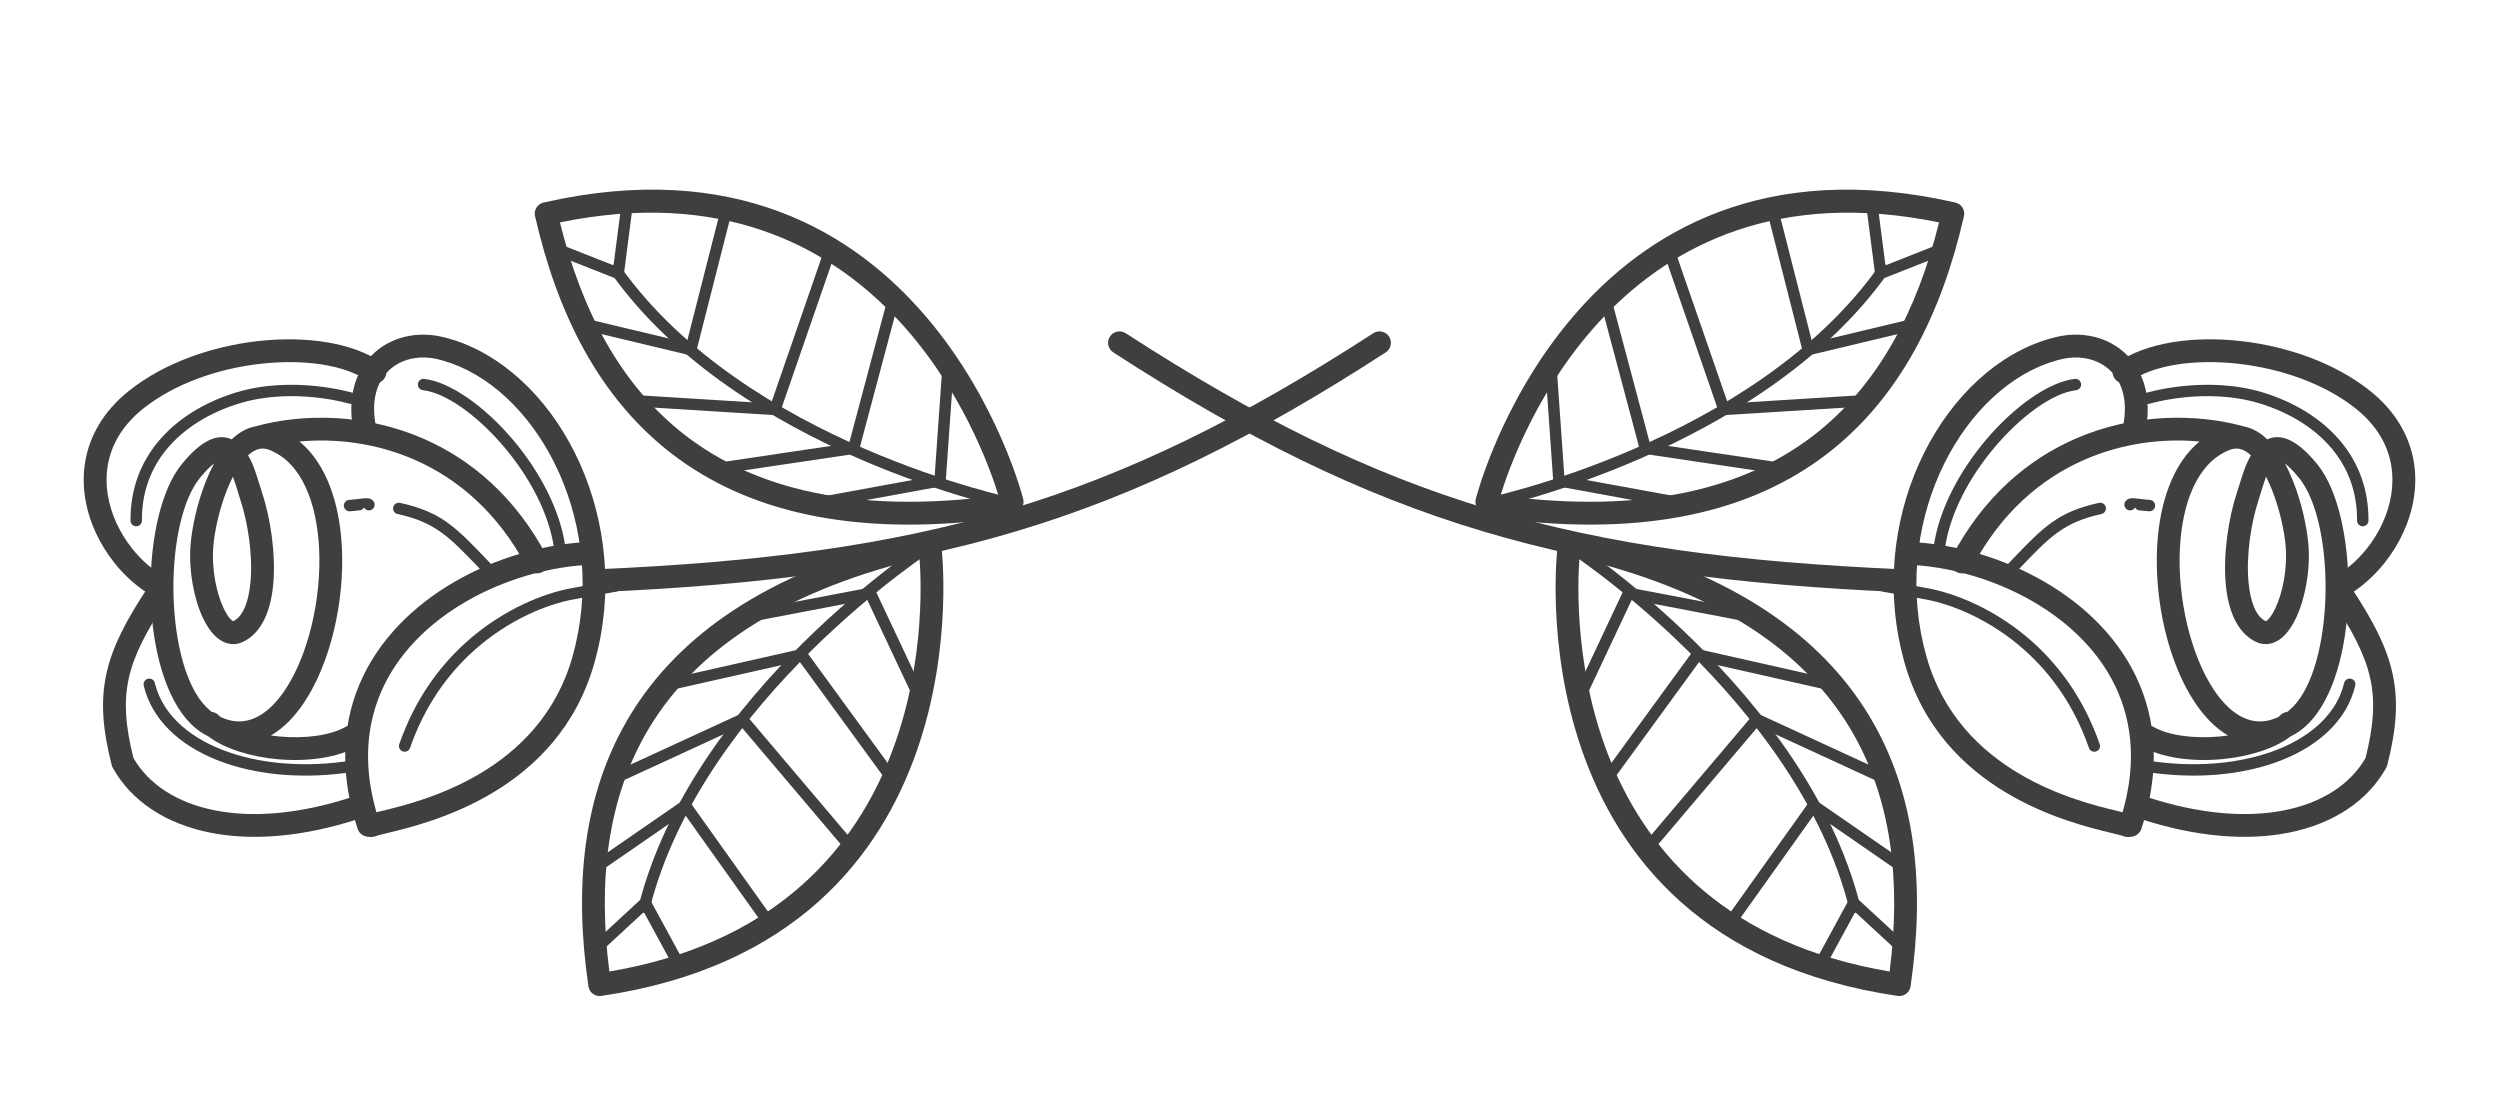 <svg width="685" height="304" viewBox="0 0 685 304" fill="none" xmlns="http://www.w3.org/2000/svg">
<path fill-rule="evenodd" clip-rule="evenodd" d="M163.718 162.245C161.993 162.325 160.529 160.987 160.451 159.261C160.369 157.537 161.707 156.072 163.431 155.992C208.357 154.047 243.734 149.446 276.765 139.554C309.763 129.666 340.53 114.461 376.286 91.299C377.735 90.361 379.677 90.777 380.61 92.228C381.551 93.677 381.134 95.613 379.686 96.553C343.436 120.036 312.175 135.474 278.55 145.543C244.967 155.606 209.136 160.278 163.718 162.245Z" fill="#3D3F41"/>
<path fill-rule="evenodd" clip-rule="evenodd" d="M275.635 140.104C275.25 141.174 274.288 141.994 273.081 142.145C232.789 147.265 204.213 139.786 184.143 124.382C164.1 108.996 152.695 85.822 146.654 59.439L146.6 59.238C146.215 57.557 147.265 55.879 148.951 55.496C253.818 31.603 280.272 136.373 280.349 136.675C280.793 138.347 279.789 140.055 278.119 140.495C277.237 140.729 276.348 140.561 275.635 140.104ZM272.307 135.933C272.783 135.877 273.245 135.926 273.674 136.066C269.343 121.78 241.252 42.89 153.425 60.94C159.314 84.779 169.92 105.57 187.939 119.403C206.758 133.846 233.829 140.821 272.307 135.933Z" fill="#3D3F41"/>
<path fill-rule="evenodd" clip-rule="evenodd" d="M278.228 136.651C279.074 136.829 279.615 137.659 279.439 138.505C279.254 139.347 278.427 139.885 277.582 139.707C277.37 139.662 202.455 124.201 167.439 74.861C166.936 74.156 167.1 73.178 167.806 72.679C168.509 72.178 169.485 72.341 169.988 73.043C204.296 121.392 278.02 136.605 278.228 136.651Z" fill="#3D3F41"/>
<path fill-rule="evenodd" clip-rule="evenodd" d="M224.975 139.281C224.13 139.436 223.316 138.875 223.158 138.03C223.007 137.178 223.568 136.364 224.413 136.21L256.1 130.412L258.147 101.292C258.208 100.429 258.955 99.779 259.815 99.841C260.676 99.903 261.329 100.649 261.269 101.512L259.137 131.836C259.086 132.532 258.575 133.131 257.858 133.261L224.975 139.281Z" fill="#3D3F41"/>
<path fill-rule="evenodd" clip-rule="evenodd" d="M199.58 129.513C198.731 129.638 197.936 129.049 197.807 128.197C197.683 127.344 198.273 126.554 199.125 126.426L232.661 121.439L243.214 81.821C243.44 80.989 244.29 80.494 245.128 80.713C245.959 80.938 246.457 81.792 246.235 82.626L235.417 123.234C235.262 123.815 234.769 124.279 234.138 124.375L199.58 129.513Z" fill="#3D3F41"/>
<path fill-rule="evenodd" clip-rule="evenodd" d="M176.019 111.495C175.164 111.439 174.509 110.7 174.563 109.839C174.612 108.979 175.358 108.326 176.216 108.377L211.269 110.556L225.96 68.105C226.241 67.293 227.133 66.855 227.945 67.136C228.761 67.418 229.195 68.307 228.918 69.119L213.847 112.66C213.635 113.327 212.992 113.792 212.262 113.747L176.019 111.495Z" fill="#3D3F41"/>
<path fill-rule="evenodd" clip-rule="evenodd" d="M161.254 90.697C160.413 90.495 159.898 89.647 160.099 88.81C160.3 87.97 161.148 87.453 161.986 87.66L188.155 93.917L197.208 58.378C197.422 57.542 198.272 57.034 199.106 57.256C199.942 57.47 200.447 58.324 200.229 59.157L190.81 96.165C190.605 97.004 189.766 97.522 188.925 97.32L161.254 90.697Z" fill="#3D3F41"/>
<path fill-rule="evenodd" clip-rule="evenodd" d="M152.378 69.861C151.568 69.545 151.177 68.641 151.489 67.832C151.804 67.03 152.714 66.632 153.52 66.946L168.106 72.706L170.281 55.863C170.396 55.003 171.181 54.397 172.037 54.513C172.896 54.625 173.498 55.411 173.383 56.271L170.957 75.069C170.939 75.204 170.91 75.339 170.858 75.473C170.543 76.277 169.633 76.674 168.831 76.358L152.378 69.861Z" fill="#3D3F41"/>
<path fill-rule="evenodd" clip-rule="evenodd" d="M252.316 148.208C251.568 147.352 250.379 146.936 249.195 147.229C209.777 157.016 185.832 174.309 172.688 195.927C159.557 217.519 157.296 243.249 161.2 270.035L161.219 270.235C161.466 271.945 163.054 273.131 164.763 272.878C271.184 257.261 257.987 150.012 257.95 149.704C257.755 147.986 256.207 146.749 254.487 146.947C253.586 147.051 252.813 147.528 252.316 148.208ZM250.718 153.301C251.182 153.184 251.596 152.968 251.942 152.685C253.068 167.57 255.383 251.276 166.969 266.188C163.845 241.829 166.219 218.612 178.024 199.2C190.351 178.929 213.074 162.645 250.718 153.301Z" fill="#3D3F41"/>
<path fill-rule="evenodd" clip-rule="evenodd" d="M255.981 150.489C256.703 150.018 256.904 149.05 256.435 148.329C255.965 147.608 254.997 147.403 254.275 147.873C254.089 147.994 189.828 189.479 175.007 248.142C174.793 248.978 175.297 249.828 176.134 250.043C176.97 250.256 177.821 249.753 178.033 248.912C192.559 191.438 255.802 150.609 255.981 150.489Z" fill="#3D3F41"/>
<path fill-rule="evenodd" clip-rule="evenodd" d="M205.376 167.282C204.532 167.44 203.973 168.261 204.134 169.107C204.295 169.951 205.112 170.509 205.96 170.349L237.6 164.305L250.031 190.721C250.398 191.503 251.332 191.837 252.116 191.47C252.895 191.099 253.229 190.167 252.862 189.386L239.919 161.875C239.621 161.25 238.927 160.877 238.211 161.013L205.376 167.282Z" fill="#3D3F41"/>
<path fill-rule="evenodd" clip-rule="evenodd" d="M185.226 185.563C184.387 185.755 183.86 186.594 184.047 187.435C184.241 188.275 185.077 188.8 185.919 188.608L218.986 181.142L243.145 214.265C243.654 214.964 244.632 215.119 245.332 214.609C246.028 214.1 246.181 213.122 245.672 212.427L220.912 178.476C220.55 177.987 219.929 177.731 219.303 177.871L185.226 185.563Z" fill="#3D3F41"/>
<path fill-rule="evenodd" clip-rule="evenodd" d="M169.77 210.882C168.988 211.241 168.645 212.168 169.005 212.953C169.365 213.736 170.292 214.076 171.082 213.715L202.979 199.018L232.011 233.29C232.572 233.951 233.558 234.035 234.214 233.477C234.875 232.92 234.96 231.935 234.399 231.276L204.617 196.126C204.179 195.579 203.413 195.381 202.746 195.687L169.77 210.882Z" fill="#3D3F41"/>
<path fill-rule="evenodd" clip-rule="evenodd" d="M163.514 235.61C162.805 236.1 162.629 237.076 163.122 237.784C163.612 238.496 164.587 238.67 165.296 238.179L187.437 222.887L208.717 252.756C209.219 253.454 210.195 253.619 210.897 253.117C211.599 252.614 211.758 251.634 211.256 250.934L189.097 219.83C188.606 219.117 187.631 218.944 186.923 219.438L163.514 235.61Z" fill="#3D3F41"/>
<path fill-rule="evenodd" clip-rule="evenodd" d="M162.766 258.246C162.127 258.828 162.087 259.822 162.674 260.454C163.26 261.092 164.249 261.131 164.886 260.547L176.402 249.908L184.521 264.83C184.939 265.588 185.885 265.867 186.645 265.453C187.404 265.035 187.684 264.088 187.269 263.33L178.21 246.676C178.147 246.554 178.069 246.437 177.97 246.336C177.388 245.698 176.395 245.657 175.761 246.243L162.766 258.246Z" fill="#3D3F41"/>
<path fill-rule="evenodd" clip-rule="evenodd" d="M103.135 229.031C101.576 229.771 99.711 229.111 98.967 227.552C98.227 225.994 98.888 224.123 100.448 223.383C101.203 223.023 102.565 222.691 104.537 222.218C115.408 219.599 147.922 211.774 156.892 179.82C157.189 178.754 157.459 177.727 157.684 176.748C161.87 158.918 159.023 141.117 151.918 126.874C144.9 112.811 133.763 102.282 121.249 98.766C120.722 98.62 120.232 98.493 119.789 98.39C117.631 97.881 115.46 97.811 113.422 98.155C110.907 98.579 108.611 99.632 106.792 101.265C104.975 102.903 103.607 105.147 102.949 107.961C102.412 110.253 102.337 112.936 102.854 115.998C103.142 117.702 101.999 119.32 100.295 119.606C98.589 119.899 96.974 118.753 96.682 117.049C96.027 113.143 96.145 109.631 96.865 106.548C97.837 102.414 99.884 99.085 102.611 96.63C105.339 94.168 108.722 92.602 112.372 91.987C115.202 91.51 118.213 91.606 121.203 92.311C121.825 92.456 122.403 92.605 122.929 92.752C137.185 96.752 149.736 108.492 157.521 124.099C165.221 139.532 168.303 158.824 163.765 178.161C163.492 179.321 163.208 180.436 162.906 181.502C152.948 216.985 117.757 225.46 105.991 228.289C104.441 228.663 103.374 228.919 103.135 229.031Z" fill="#3D3F41"/>
<path fill-rule="evenodd" clip-rule="evenodd" d="M103.95 225.153C104.486 226.797 103.595 228.568 101.951 229.106C100.304 229.648 98.533 228.751 97.993 227.109C96.068 221.287 95.002 215.762 94.683 210.534C93.76 195.373 99.048 182.831 107.653 173.056C116.128 163.43 127.816 156.54 139.865 152.547C146.66 150.296 153.591 148.954 160.133 148.555C161.862 148.447 163.349 149.758 163.455 151.487C163.561 153.212 162.248 154.698 160.523 154.805C154.502 155.175 148.108 156.416 141.82 158.498C130.74 162.171 120.038 168.456 112.346 177.195C104.78 185.79 100.123 196.823 100.934 210.145C101.22 214.85 102.192 219.853 103.95 225.153Z" fill="#3D3F41"/>
<path fill-rule="evenodd" clip-rule="evenodd" d="M63.902 170.235C63.926 170.238 63.953 170.241 63.93 170.24L63.902 170.235ZM63.823 130.616C64.315 131.938 64.755 133.379 65.154 134.684C65.427 135.57 65.677 136.407 65.836 136.884C67.924 143.16 69.335 152.232 68.613 159.677C68.124 164.739 66.7 168.876 63.877 170.227C63.734 170.18 63.492 169.978 63.183 169.658C62.55 168.998 61.913 167.997 61.314 166.749C59.254 162.44 57.968 155.864 58.437 149.855C58.766 145.626 60.06 139.613 62.206 134.204C62.704 132.957 63.248 131.749 63.823 130.616ZM69.883 116.844C83.009 113.217 100.142 113.247 116.117 120.238C129.053 125.901 141.228 136.083 149.906 152.529C150.711 154.057 150.121 155.951 148.59 156.754C147.057 157.562 145.164 156.972 144.355 155.442C136.422 140.399 125.349 131.109 113.613 125.976C103.037 121.348 91.923 120.066 82.059 120.973C89.488 127.116 93.091 138.059 93.68 150.035C94.047 157.536 93.249 165.454 91.48 172.8C89.7 180.208 86.917 187.104 83.342 192.464C80.713 196.403 77.655 199.538 74.228 201.528C75.001 201.635 75.789 201.724 76.573 201.799C83.482 202.424 90.572 201.603 94.971 199.005C96.456 198.13 98.375 198.62 99.25 200.109C100.131 201.594 99.636 203.511 98.148 204.389C92.582 207.672 84.092 208.755 76.026 208.023C68.731 207.362 61.619 205.191 57.131 201.803C56.735 201.599 56.332 201.384 55.927 201.148C55.155 200.703 54.395 200.172 53.644 199.559C46.216 193.475 42.243 180.266 41.423 166.523C40.611 152.996 42.805 138.716 47.711 130.244C48.361 129.12 49.086 128.059 49.881 127.089C55.592 120.106 59.996 118.796 63.491 120.385C65.39 118.564 67.52 117.304 69.883 116.844ZM70.634 123.128L70.423 123.185C69.584 123.489 68.762 124.031 67.974 124.757C69.419 127.228 70.341 130.256 71.139 132.875C71.331 133.505 71.521 134.114 71.793 134.929C74.096 141.878 75.654 151.957 74.85 160.272C74.16 167.39 71.715 173.415 66.562 175.883C65.552 176.366 64.509 176.553 63.459 176.471C61.695 176.332 60.09 175.443 58.679 173.985C57.557 172.82 56.538 171.264 55.66 169.436C53.193 164.278 51.653 156.47 52.206 149.384C52.581 144.612 54.013 137.884 56.395 131.894C57.071 130.192 57.829 128.538 58.664 126.987C57.643 127.745 56.35 129.036 54.706 131.047C54.165 131.705 53.635 132.491 53.121 133.378C48.827 140.797 46.93 153.71 47.673 166.135C48.41 178.348 51.647 189.858 57.603 194.729L58.035 195.067C58.707 195.142 59.366 195.438 59.884 195.954C60.056 196.122 60.238 196.286 60.424 196.451C60.766 196.609 61.104 196.753 61.437 196.879C62.171 197.156 62.878 197.359 63.561 197.488L63.982 197.558C69.366 198.361 74.243 194.836 78.132 189.003C81.289 184.272 83.769 178.077 85.39 171.34C87.03 164.527 87.773 157.219 87.436 150.347C86.819 137.836 82.686 126.806 73.882 123.307C73.311 123.078 72.778 122.951 72.292 122.913C71.908 122.886 71.52 122.91 71.144 122.981L70.634 123.128Z" fill="#3D3F41"/>
<path fill-rule="evenodd" clip-rule="evenodd" d="M44.848 157.898C46.343 158.765 46.851 160.677 45.986 162.173C45.119 163.664 43.203 164.173 41.709 163.311C37.857 161.065 34.291 157.924 31.326 154.203C27.288 149.132 24.356 142.955 23.335 136.496C22.294 129.905 23.216 123.007 26.934 116.635C28.911 113.228 31.689 109.99 35.382 107.049C44.948 99.43 57.966 94.928 70.448 93.482C83.865 91.93 96.858 93.922 104.567 99.378C105.974 100.376 106.305 102.325 105.308 103.732C104.311 105.138 102.359 105.471 100.951 104.472C94.522 99.922 83.163 98.314 71.179 99.701C59.723 101.028 47.858 105.093 39.269 111.931C36.224 114.358 33.945 117.008 32.337 119.769C29.416 124.794 28.691 130.264 29.523 135.519C30.375 140.905 32.825 146.064 36.212 150.315C38.691 153.422 41.653 156.042 44.848 157.898Z" fill="#3D3F41"/>
<path fill-rule="evenodd" clip-rule="evenodd" d="M40.595 160.842C41.552 159.401 43.492 159.009 44.934 159.964C46.368 160.921 46.761 162.86 45.803 164.298C40.15 172.827 36.698 179.378 35.268 185.939C33.875 192.327 34.366 198.944 36.56 207.69C40.673 214.836 48.439 220.002 58.982 222.059C69.175 224.054 81.92 223.145 96.496 218.371C98.141 217.836 99.905 218.735 100.439 220.383C100.971 222.029 100.071 223.794 98.425 224.325C82.816 229.44 68.989 230.379 57.785 228.188C45.192 225.728 35.865 219.316 30.904 210.381C30.778 210.155 30.676 209.903 30.608 209.634C28.078 199.704 27.52 192.125 29.159 184.608C30.78 177.167 34.517 170.005 40.595 160.842Z" fill="#3D3F41"/>
<path fill-rule="evenodd" clip-rule="evenodd" d="M112.353 204.93C112.068 205.743 111.179 206.176 110.362 205.89C109.549 205.606 109.114 204.714 109.402 203.899C113.637 191.721 120.287 182.716 127.49 176.175C137.863 166.768 149.4 162.467 156.546 161.17L168.31 159.032C169.163 158.88 169.977 159.441 170.132 160.29C170.286 161.138 169.722 161.956 168.873 162.109L157.105 164.245C150.366 165.471 139.451 169.545 129.593 178.494C122.735 184.72 116.398 193.306 112.353 204.93Z" fill="#3D3F41"/>
<path fill-rule="evenodd" clip-rule="evenodd" d="M136.2 156.256C136.8 156.878 136.782 157.869 136.16 158.47C135.539 159.071 134.552 159.056 133.948 158.434L131.281 155.656C123.034 147.044 119.267 143.11 108.932 140.84C108.087 140.654 107.554 139.823 107.738 138.979C107.919 138.136 108.755 137.602 109.598 137.783C120.882 140.261 124.853 144.408 133.541 153.492L136.2 156.256Z" fill="#3D3F41"/>
<path fill-rule="evenodd" clip-rule="evenodd" d="M95.886 140.097C95.023 140.155 94.277 139.505 94.218 138.641C94.157 137.784 94.805 137.036 95.667 136.975C96.691 136.903 97.602 136.791 98.355 136.697C100.322 136.447 101.554 136.292 102.346 137.356C102.862 138.049 102.713 139.024 102.018 139.54C101.324 140.058 100.345 139.911 99.829 139.217C99.53 138.805 99.603 139.69 98.749 139.799C97.955 139.899 96.997 140.018 95.886 140.097Z" fill="#3D3F41"/>
<path fill-rule="evenodd" clip-rule="evenodd" d="M38.89 142.633C38.899 143.497 38.202 144.203 37.343 144.208C36.479 144.218 35.772 143.528 35.763 142.664C35.69 133.984 38.562 126.775 43.286 121.062C48.6 114.632 56.249 110.124 64.634 107.552C80.329 102.743 96.542 107.602 96.588 107.615C97.413 107.859 97.887 108.725 97.641 109.556C97.402 110.381 96.53 110.85 95.706 110.611C95.663 110.595 80.355 106.004 65.543 110.545C57.704 112.95 50.589 117.127 45.689 123.057C41.42 128.217 38.825 134.746 38.89 142.633Z" fill="#3D3F41"/>
<path fill-rule="evenodd" clip-rule="evenodd" d="M154.895 149.758C155.017 150.612 154.423 151.403 153.574 151.53C152.721 151.653 151.93 151.063 151.804 150.209C150.435 140.601 145.038 130.742 138.428 122.829C131.021 113.971 122.187 107.625 115.885 106.918C115.028 106.827 114.414 106.053 114.503 105.198C114.596 104.341 115.366 103.722 116.224 103.816C123.305 104.61 132.943 111.395 140.832 120.829C147.773 129.133 153.439 139.538 154.895 149.758Z" fill="#3D3F41"/>
<path fill-rule="evenodd" clip-rule="evenodd" d="M96.831 208.309C97.68 208.169 98.486 208.745 98.63 209.596C98.77 210.45 98.195 211.252 97.344 211.397C83.4 213.677 69.928 212.418 59.465 208.253C49.084 204.123 41.605 197.131 39.381 187.86C39.184 187.023 39.697 186.176 40.544 185.972C41.381 185.773 42.23 186.289 42.429 187.133C44.393 195.338 51.176 201.589 60.62 205.346C70.581 209.31 83.454 210.497 96.831 208.309Z" fill="#3D3F41"/>
<path fill-rule="evenodd" clip-rule="evenodd" d="M521.006 162.245C522.73 162.325 524.194 160.987 524.272 159.261C524.355 157.537 523.016 156.072 521.292 155.992C476.366 154.047 440.989 149.446 407.958 139.554C374.96 129.666 344.193 114.461 308.437 91.299C306.988 90.361 305.046 90.777 304.113 92.228C303.172 93.677 303.589 95.613 305.037 96.553C341.287 120.036 372.549 135.474 406.173 145.543C439.757 155.606 475.587 160.278 521.006 162.245Z" fill="#3D3F41"/>
<path fill-rule="evenodd" clip-rule="evenodd" d="M409.088 140.104C409.473 141.174 410.435 141.994 411.642 142.145C451.934 147.265 480.51 139.786 500.581 124.382C520.623 108.996 532.029 85.822 538.07 59.439L538.123 59.238C538.508 57.557 537.458 55.879 535.772 55.496C430.905 31.603 404.451 136.373 404.374 136.675C403.93 138.347 404.934 140.055 406.605 140.495C407.486 140.729 408.375 140.561 409.088 140.104ZM412.416 135.933C411.94 135.877 411.478 135.926 411.049 136.066C415.38 121.78 443.471 42.89 531.298 60.94C525.409 84.779 514.803 105.57 496.784 119.403C477.965 133.846 450.894 140.821 412.416 135.933Z" fill="#3D3F41"/>
<path fill-rule="evenodd" clip-rule="evenodd" d="M406.495 136.651C405.649 136.829 405.108 137.659 405.284 138.505C405.469 139.347 406.296 139.885 407.142 139.707C407.353 139.662 482.268 124.201 517.284 74.861C517.787 74.156 517.623 73.178 516.917 72.679C516.214 72.178 515.238 72.341 514.736 73.043C480.427 121.392 406.703 136.605 406.495 136.651Z" fill="#3D3F41"/>
<path fill-rule="evenodd" clip-rule="evenodd" d="M459.748 139.281C460.593 139.436 461.408 138.875 461.565 138.03C461.716 137.178 461.156 136.364 460.311 136.21L428.623 130.412L426.576 101.292C426.515 100.429 425.769 99.779 424.908 99.841C424.047 99.903 423.394 100.649 423.455 101.512L425.586 131.836C425.637 132.532 426.148 133.131 426.866 133.261L459.748 139.281Z" fill="#3D3F41"/>
<path fill-rule="evenodd" clip-rule="evenodd" d="M485.143 129.513C485.992 129.638 486.787 129.049 486.916 128.197C487.041 127.344 486.45 126.554 485.598 126.426L452.063 121.439L441.509 81.821C441.283 80.989 440.433 80.494 439.595 80.713C438.764 80.938 438.267 81.792 438.488 82.626L449.306 123.234C449.461 123.815 449.955 124.279 450.585 124.375L485.143 129.513Z" fill="#3D3F41"/>
<path fill-rule="evenodd" clip-rule="evenodd" d="M508.704 111.495C509.559 111.439 510.214 110.7 510.16 109.839C510.111 108.979 509.365 108.326 508.507 108.377L473.454 110.556L458.763 68.105C458.482 67.293 457.59 66.855 456.778 67.136C455.962 67.418 455.528 68.307 455.805 69.119L470.876 112.66C471.089 113.327 471.731 113.792 472.461 113.747L508.704 111.495Z" fill="#3D3F41"/>
<path fill-rule="evenodd" clip-rule="evenodd" d="M523.47 90.697C524.31 90.495 524.825 89.647 524.624 88.81C524.423 87.97 523.575 87.453 522.737 87.66L496.568 93.917L487.515 58.378C487.302 57.542 486.452 57.034 485.617 57.256C484.781 57.47 484.276 58.324 484.494 59.157L493.913 96.165C494.118 97.004 494.958 97.522 495.798 97.32L523.47 90.697Z" fill="#3D3F41"/>
<path fill-rule="evenodd" clip-rule="evenodd" d="M532.345 69.861C533.155 69.545 533.547 68.641 533.234 67.832C532.919 67.03 532.009 66.632 531.203 66.946L516.618 72.706L514.443 55.863C514.328 55.003 513.542 54.397 512.686 54.513C511.827 54.625 511.225 55.411 511.34 56.271L513.767 75.069C513.784 75.204 513.813 75.339 513.865 75.473C514.18 76.277 515.09 76.674 515.892 76.358L532.345 69.861Z" fill="#3D3F41"/>
<path fill-rule="evenodd" clip-rule="evenodd" d="M432.408 148.208C433.155 147.352 434.345 146.936 435.529 147.229C474.946 157.016 498.891 174.309 512.035 195.927C525.166 217.519 527.427 243.249 523.523 270.035L523.504 270.235C523.257 271.945 521.669 273.131 519.96 272.878C413.54 257.261 426.736 150.012 426.773 149.704C426.969 147.986 428.516 146.749 430.236 146.947C431.137 147.051 431.911 147.528 432.408 148.208ZM434.005 153.301C433.542 153.184 433.127 152.968 432.781 152.685C431.655 167.57 429.34 251.276 517.755 266.188C520.878 241.829 518.504 218.612 506.699 199.2C494.372 178.929 471.649 162.645 434.005 153.301Z" fill="#3D3F41"/>
<path fill-rule="evenodd" clip-rule="evenodd" d="M428.742 150.489C428.02 150.018 427.819 149.05 428.288 148.329C428.758 147.608 429.726 147.403 430.448 147.873C430.635 147.994 494.895 189.479 509.716 248.142C509.93 248.978 509.426 249.828 508.589 250.043C507.753 250.256 506.902 249.753 506.69 248.912C492.164 191.438 428.921 150.609 428.742 150.489Z" fill="#3D3F41"/>
<path fill-rule="evenodd" clip-rule="evenodd" d="M479.348 167.282C480.191 167.44 480.75 168.261 480.589 169.107C480.428 169.951 479.611 170.509 478.763 170.349L447.123 164.305L434.692 190.721C434.325 191.503 433.391 191.837 432.607 191.47C431.828 191.099 431.494 190.167 431.861 189.386L444.804 161.875C445.102 161.25 445.797 160.877 446.512 161.014L479.348 167.282Z" fill="#3D3F41"/>
<path fill-rule="evenodd" clip-rule="evenodd" d="M499.497 185.563C500.336 185.755 500.863 186.594 500.676 187.435C500.482 188.275 499.647 188.8 498.804 188.608L465.737 181.142L441.578 214.265C441.069 214.964 440.091 215.119 439.391 214.609C438.695 214.1 438.542 213.122 439.051 212.427L463.811 178.476C464.173 177.987 464.794 177.731 465.42 177.871L499.497 185.563Z" fill="#3D3F41"/>
<path fill-rule="evenodd" clip-rule="evenodd" d="M514.953 210.882C515.735 211.241 516.078 212.168 515.718 212.953C515.359 213.736 514.431 214.076 513.641 213.715L481.744 199.018L452.712 233.29C452.151 233.951 451.165 234.035 450.509 233.477C449.848 232.92 449.763 231.935 450.324 231.276L480.106 196.126C480.544 195.579 481.31 195.381 481.977 195.687L514.953 210.882Z" fill="#3D3F41"/>
<path fill-rule="evenodd" clip-rule="evenodd" d="M521.209 235.61C521.918 236.1 522.094 237.076 521.601 237.784C521.111 238.496 520.136 238.67 519.427 238.179L497.286 222.887L476.006 252.756C475.505 253.454 474.528 253.619 473.826 253.117C473.124 252.614 472.965 251.634 473.467 250.934L495.627 219.83C496.117 219.117 497.092 218.944 497.8 219.438L521.209 235.61Z" fill="#3D3F41"/>
<path fill-rule="evenodd" clip-rule="evenodd" d="M521.957 258.246C522.596 258.828 522.636 259.822 522.049 260.454C521.464 261.092 520.475 261.131 519.837 260.547L508.321 249.908L500.202 264.83C499.784 265.588 498.838 265.867 498.078 265.453C497.319 265.035 497.039 264.088 497.454 263.33L506.513 246.676C506.576 246.554 506.654 246.437 506.754 246.336C507.335 245.698 508.329 245.657 508.962 246.243L521.957 258.246Z" fill="#3D3F41"/>
<path fill-rule="evenodd" clip-rule="evenodd" d="M581.588 229.031C583.147 229.771 585.012 229.111 585.756 227.552C586.496 225.994 585.835 224.123 584.276 223.383C583.52 223.023 582.159 222.691 580.187 222.218C569.315 219.599 536.801 211.774 527.831 179.82C527.534 178.754 527.264 177.727 527.039 176.748C522.853 158.918 525.7 141.117 532.805 126.874C539.823 112.811 550.96 102.282 563.475 98.766C564.001 98.62 564.492 98.493 564.934 98.39C567.092 97.881 569.264 97.811 571.301 98.155C573.816 98.579 576.113 99.632 577.931 101.265C579.748 102.903 581.116 105.147 581.774 107.961C582.311 110.253 582.386 112.936 581.869 115.998C581.581 117.702 582.725 119.32 584.428 119.606C586.134 119.899 587.749 118.753 588.041 117.049C588.696 113.143 588.578 109.631 587.858 106.548C586.886 102.414 584.839 99.085 582.112 96.63C579.384 94.168 576.001 92.602 572.352 91.987C569.521 91.51 566.51 91.606 563.52 92.311C562.898 92.456 562.32 92.605 561.794 92.752C547.538 96.752 534.987 108.492 527.202 124.099C519.502 139.532 516.42 158.824 520.958 178.161C521.231 179.321 521.515 180.436 521.817 181.502C531.775 216.985 566.966 225.46 578.733 228.289C580.282 228.664 581.349 228.919 581.588 229.031Z" fill="#3D3F41"/>
<path fill-rule="evenodd" clip-rule="evenodd" d="M580.773 225.153C580.237 226.797 581.128 228.568 582.772 229.106C584.419 229.648 586.191 228.751 586.73 227.109C588.655 221.287 589.721 215.762 590.04 210.534C590.963 195.373 585.675 182.831 577.07 173.056C568.595 163.43 556.908 156.54 544.858 152.547C538.063 150.296 531.132 148.954 524.59 148.555C522.861 148.447 521.374 149.758 521.268 151.487C521.162 153.212 522.475 154.698 524.2 154.805C530.222 155.175 536.615 156.416 542.903 158.498C553.983 162.171 564.685 168.456 572.378 177.195C579.944 185.79 584.6 196.823 583.789 210.145C583.503 214.85 582.531 219.853 580.773 225.153Z" fill="#3D3F41"/>
<path fill-rule="evenodd" clip-rule="evenodd" d="M620.821 170.235C620.797 170.238 620.77 170.241 620.793 170.24L620.821 170.235ZM620.9 130.616C620.408 131.938 619.968 133.379 619.569 134.684C619.297 135.57 619.046 136.407 618.887 136.884C616.799 143.16 615.388 152.232 616.11 159.677C616.599 164.739 618.024 168.876 620.846 170.227C620.989 170.18 621.232 169.978 621.54 169.658C622.173 168.998 622.81 167.997 623.409 166.749C625.469 162.44 626.755 155.864 626.286 149.855C625.957 145.626 624.664 139.613 622.517 134.204C622.019 132.957 621.476 131.749 620.9 130.616ZM614.84 116.844C601.715 113.217 584.581 113.247 568.607 120.238C555.67 125.901 543.495 136.083 534.817 152.529C534.013 154.057 534.603 155.951 536.133 156.754C537.667 157.562 539.559 156.972 540.368 155.442C548.301 140.399 559.374 131.109 571.11 125.976C581.686 121.348 592.8 120.066 602.664 120.973C595.235 127.116 591.632 138.059 591.044 150.035C590.676 157.536 591.474 165.454 593.243 172.8C595.023 180.208 597.806 187.104 601.381 192.464C604.01 196.403 607.068 199.538 610.495 201.528C609.722 201.635 608.934 201.724 608.151 201.799C601.241 202.424 594.151 201.603 589.752 199.005C588.267 198.13 586.348 198.62 585.473 200.109C584.592 201.594 585.087 203.511 586.575 204.389C592.142 207.672 600.631 208.755 608.697 208.023C615.992 207.362 623.104 205.191 627.592 201.803C627.989 201.599 628.391 201.384 628.796 201.148C629.568 200.703 630.328 200.172 631.079 199.559C638.507 193.475 642.48 180.266 643.3 166.523C644.112 152.996 641.918 138.716 637.012 130.244C636.362 129.12 635.637 128.059 634.842 127.089C629.131 120.106 624.728 118.796 621.232 120.385C619.333 118.564 617.204 117.304 614.84 116.844ZM614.089 123.128L614.3 123.185C615.14 123.489 615.961 124.031 616.749 124.757C615.304 127.228 614.382 130.256 613.584 132.875C613.392 133.505 613.202 134.114 612.93 134.929C610.627 141.878 609.069 151.957 609.873 160.272C610.563 167.39 613.008 173.415 618.161 175.883C619.171 176.366 620.214 176.553 621.264 176.471C623.028 176.332 624.633 175.443 626.044 173.985C627.166 172.82 628.185 171.264 629.063 169.436C631.531 164.278 633.07 156.47 632.517 149.384C632.142 144.612 630.71 137.884 628.328 131.894C627.652 130.192 626.895 128.538 626.059 126.987C627.08 127.745 628.373 129.036 630.017 131.047C630.558 131.705 631.088 132.491 631.603 133.378C635.896 140.797 637.793 153.71 637.05 166.135C636.313 178.348 633.076 189.858 627.12 194.729L626.688 195.067C626.016 195.142 625.357 195.438 624.839 195.954C624.667 196.122 624.485 196.286 624.299 196.451C623.957 196.609 623.619 196.753 623.286 196.879C622.552 197.156 621.845 197.359 621.162 197.488L620.741 197.558C615.357 198.361 610.481 194.836 606.591 189.003C603.434 184.272 600.954 178.077 599.333 171.34C597.693 164.527 596.95 157.219 597.287 150.347C597.904 137.836 602.037 126.806 610.841 123.307C611.413 123.078 611.946 122.951 612.431 122.913C612.815 122.886 613.203 122.91 613.58 122.981L614.089 123.128Z" fill="#3D3F41"/>
<path fill-rule="evenodd" clip-rule="evenodd" d="M639.875 157.898C638.381 158.765 637.872 160.677 638.738 162.173C639.604 163.664 641.521 164.173 643.014 163.311C646.866 161.065 650.432 157.924 653.398 154.203C657.435 149.132 660.367 142.955 661.388 136.496C662.429 129.905 661.507 123.007 657.789 116.635C655.812 113.228 653.034 109.99 649.341 107.049C639.775 99.43 626.757 94.928 614.275 93.482C600.858 91.93 587.865 93.922 580.156 99.378C578.749 100.376 578.418 102.325 579.415 103.732C580.412 105.138 582.364 105.471 583.772 104.472C590.202 99.922 601.561 98.314 613.544 99.701C625 101.028 636.865 105.093 645.454 111.931C648.499 114.358 650.778 117.008 652.386 119.769C655.307 124.794 656.032 130.264 655.2 135.519C654.348 140.905 651.898 146.064 648.511 150.315C646.032 153.422 643.07 156.042 639.875 157.898Z" fill="#3D3F41"/>
<path fill-rule="evenodd" clip-rule="evenodd" d="M644.128 160.842C643.171 159.401 641.231 159.009 639.789 159.964C638.355 160.921 637.962 162.86 638.92 164.298C644.573 172.827 648.025 179.378 649.456 185.939C650.848 192.328 650.357 198.944 648.163 207.69C644.05 214.836 636.284 220.002 625.741 222.059C615.548 224.054 602.803 223.145 588.227 218.371C586.583 217.836 584.818 218.735 584.285 220.383C583.752 222.029 584.652 223.794 586.298 224.325C601.907 229.44 615.734 230.379 626.938 228.188C639.531 225.728 648.858 219.316 653.819 210.381C653.945 210.155 654.047 209.903 654.115 209.634C656.645 199.704 657.203 192.125 655.564 184.608C653.943 177.167 650.206 170.005 644.128 160.842Z" fill="#3D3F41"/>
<path fill-rule="evenodd" clip-rule="evenodd" d="M572.37 204.93C572.655 205.743 573.544 206.177 574.361 205.891C575.174 205.606 575.609 204.714 575.321 203.899C571.086 191.721 564.436 182.716 557.233 176.175C546.861 166.768 535.324 162.467 528.177 161.17L516.414 159.032C515.56 158.88 514.746 159.441 514.592 160.29C514.437 161.138 515.001 161.956 515.85 162.109L527.618 164.245C534.358 165.471 545.272 169.545 555.13 178.494C561.988 184.72 568.325 193.306 572.37 204.93Z" fill="#3D3F41"/>
<path fill-rule="evenodd" clip-rule="evenodd" d="M548.523 156.256C547.923 156.878 547.941 157.869 548.563 158.47C549.184 159.072 550.171 159.056 550.775 158.434L553.442 155.656C561.689 147.044 565.456 143.11 575.792 140.84C576.636 140.654 577.169 139.823 576.985 138.979C576.804 138.136 575.969 137.602 575.126 137.783C563.841 140.261 559.871 144.408 551.182 153.492L548.523 156.256Z" fill="#3D3F41"/>
<path fill-rule="evenodd" clip-rule="evenodd" d="M588.837 140.097C589.7 140.155 590.446 139.505 590.505 138.641C590.566 137.784 589.918 137.036 589.056 136.975C588.032 136.903 587.122 136.791 586.368 136.697C584.401 136.447 583.169 136.292 582.377 137.356C581.861 138.049 582.011 139.024 582.705 139.54C583.399 140.058 584.379 139.911 584.894 139.217C585.193 138.805 585.121 139.69 585.974 139.799C586.768 139.899 587.726 140.018 588.837 140.097Z" fill="#3D3F41"/>
<path fill-rule="evenodd" clip-rule="evenodd" d="M645.833 142.633C645.825 143.497 646.521 144.203 647.38 144.208C648.244 144.218 648.951 143.528 648.96 142.664C649.033 133.984 646.161 126.775 641.437 121.062C636.123 114.632 628.474 110.124 620.089 107.552C604.394 102.743 588.181 107.602 588.136 107.615C587.311 107.859 586.837 108.725 587.082 109.556C587.321 110.381 588.193 110.85 589.017 110.611C589.06 110.595 604.369 106.004 619.18 110.545C627.019 112.95 634.134 117.127 639.034 123.057C643.303 128.217 645.898 134.746 645.833 142.633Z" fill="#3D3F41"/>
<path fill-rule="evenodd" clip-rule="evenodd" d="M529.828 149.758C529.706 150.612 530.3 151.403 531.149 151.53C532.002 151.653 532.794 151.063 532.919 150.209C534.288 140.601 539.685 130.742 546.295 122.829C553.703 113.971 562.536 107.625 568.838 106.918C569.695 106.827 570.309 106.053 570.22 105.198C570.127 104.341 569.357 103.722 568.499 103.816C561.418 104.61 551.78 111.395 543.892 120.829C536.951 129.133 531.285 139.538 529.828 149.758Z" fill="#3D3F41"/>
<path fill-rule="evenodd" clip-rule="evenodd" d="M587.892 208.309C587.044 208.169 586.237 208.745 586.093 209.596C585.953 210.45 586.528 211.252 587.38 211.397C601.323 213.677 614.795 212.418 625.258 208.253C635.639 204.123 643.119 197.131 645.342 187.86C645.539 187.023 645.026 186.176 644.179 185.972C643.342 185.773 642.493 186.289 642.294 187.133C640.33 195.338 633.548 201.589 624.103 205.346C614.143 209.31 601.269 210.497 587.892 208.309Z" fill="#3D3F41"/>
</svg>
